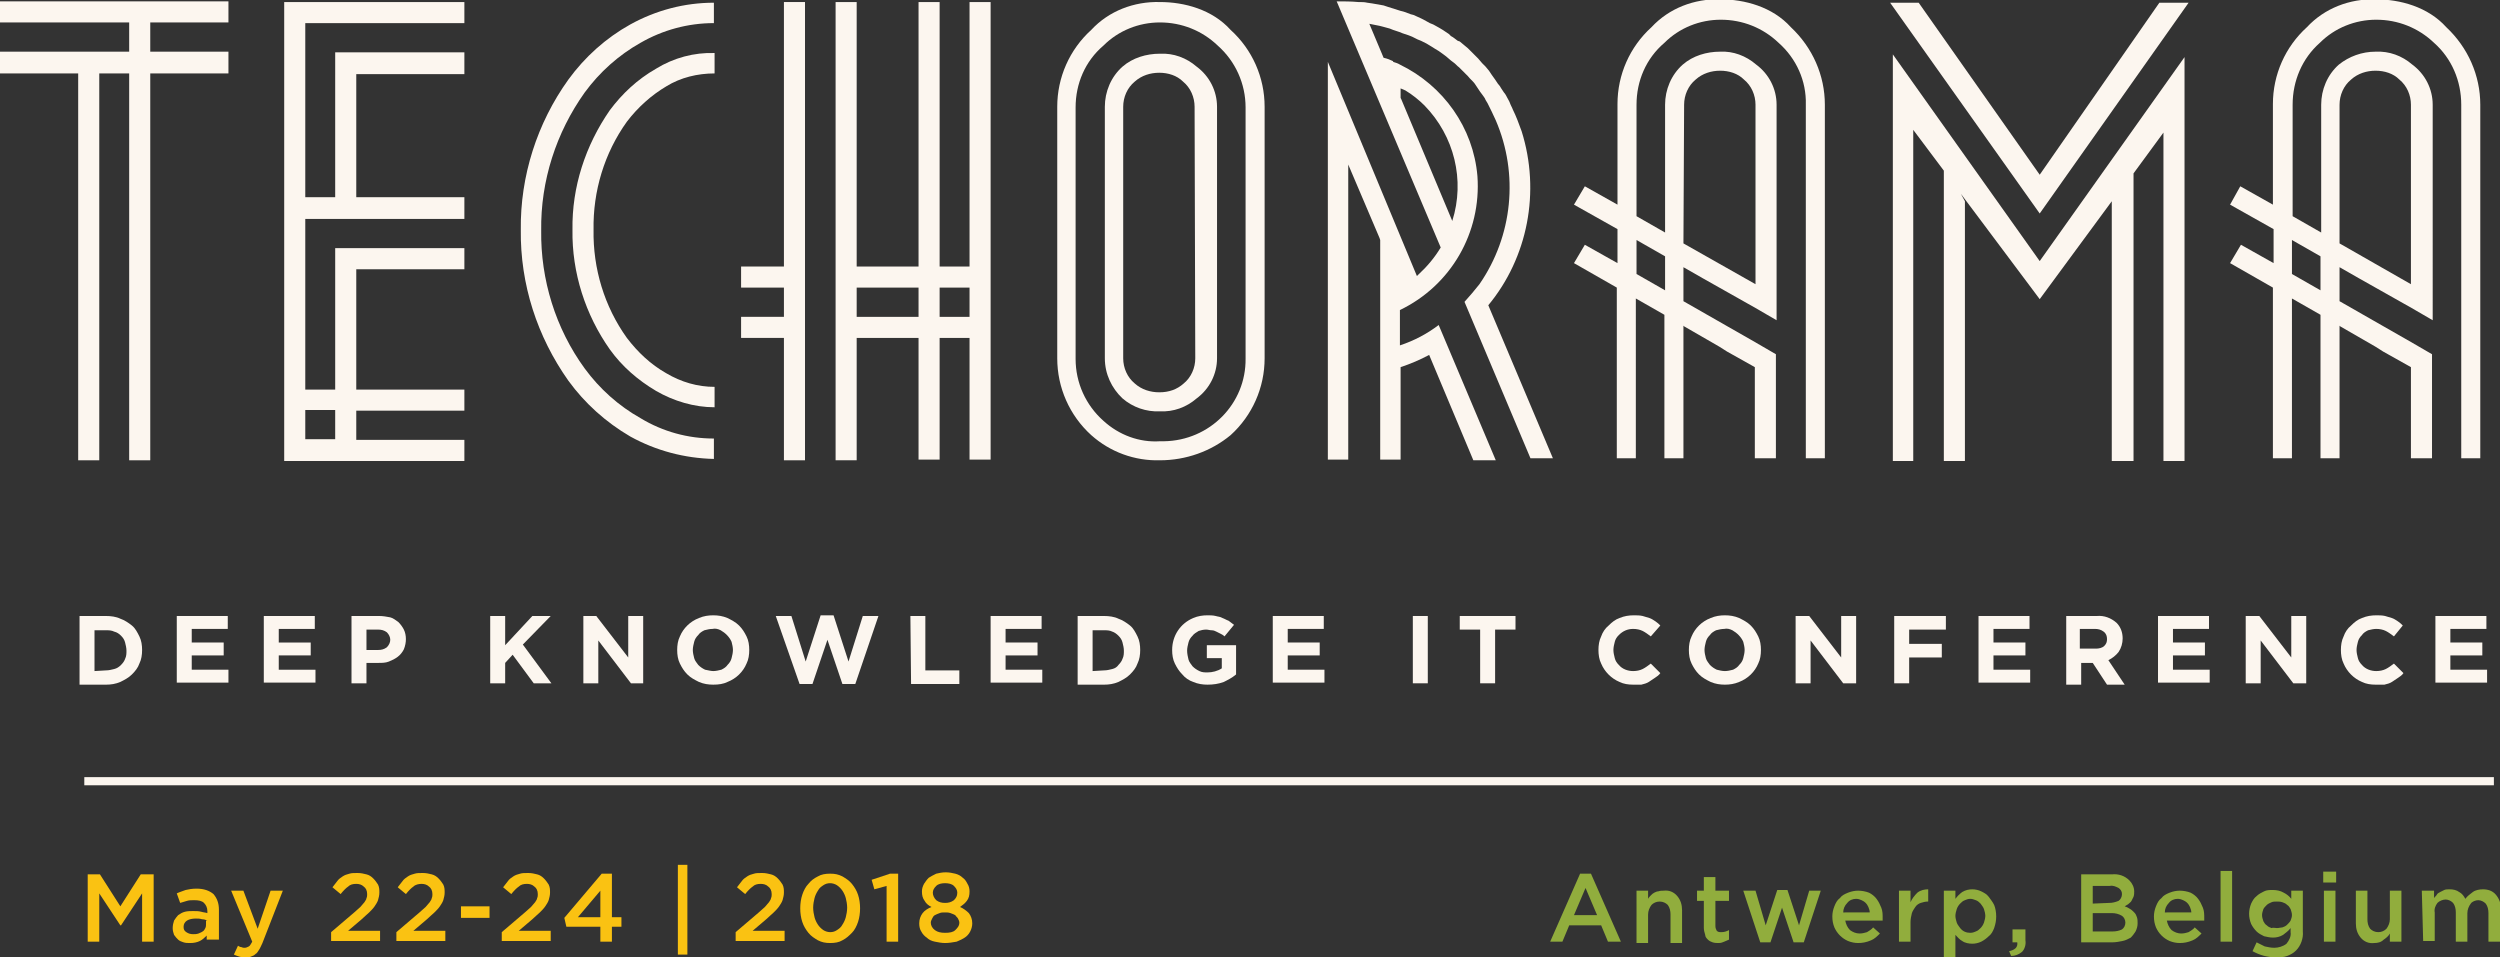 <?xml version="1.0" encoding="UTF-8"?>
<!-- Generator: Adobe Illustrator 21.1.0, SVG Export Plug-In . SVG Version: 6.00 Build 0)  -->
<svg version="1.1" id="Layer_1" xmlns="http://www.w3.org/2000/svg" xmlns:xlink="http://www.w3.org/1999/xlink" x="0px" y="0px" viewBox="0 0 367.7 140.8" style="enable-background:new 0 0 367.7 140.8;" xml:space="preserve">
<rect x="0" y="0" width="367.7" height="140.8" fill="#333333" stroke="none"/>
<style type="text/css">
	.st0{fill:#FCF6EF;}
	.st1{fill:#91AD3D;}
	.st2{fill:#FAC212;}
</style>
<title>logo@4x</title>
<path class="st0" d="M83.6,11.7c-4.6,6.4-7.1,14.2-7,22.1c-0.1,8,2.4,15.7,7,22.2c2.4,3.3,5.5,6.1,9.1,8.2c3.8,2.1,8,3.2,12.3,3.3  v-3c-3.8,0-7.5-1-10.8-3c-3.2-1.8-6-4.3-8.2-7.3c-4.3-5.9-6.5-13.1-6.4-20.3c-0.1-7.3,2.2-14.4,6.4-20.3c2.2-3,5-5.5,8.2-7.3  c3.3-1.9,7-2.9,10.8-2.9v-3c-4.3,0-8.5,1.1-12.3,3.2C89.1,5.6,86,8.4,83.6,11.7z"/>
<path class="st0" d="M89.7,16.2c-3.6,5.2-5.6,11.3-5.5,17.6c-0.1,6.3,1.9,12.5,5.5,17.6c1.8,2.5,4.1,4.5,6.8,6.1  c2.6,1.5,5.6,2.4,8.6,2.4v-3c-2.5,0-4.9-0.7-7.1-2c-2.3-1.3-4.2-3.1-5.8-5.2c-3.3-4.6-5-10.2-4.9-15.9c-0.1-5.7,1.6-11.3,4.9-15.9  c1.6-2.1,3.6-3.9,5.8-5.2c2.1-1.3,4.6-1.9,7.1-1.9v-3c-3-0.1-6,0.7-8.6,2.3C93.7,11.7,91.5,13.8,89.7,16.2z"/>
<path class="st0" d="M181,4.4c-2.7-3-6.8-4.1-10.4-4.1c-3.8-0.1-7.5,1.3-10.1,4.1c-3.2,2.9-5,7-5,11.3v37c0,4.3,1.8,8.4,5,11.3  c2.8,2.5,6.4,3.8,10.1,3.7c3.8,0,7.5-1.3,10.4-3.7c3.2-2.9,5-7,5-11.3v-37C186,11.4,184.2,7.3,181,4.4z M183.2,52.7  c0.1,6.7-5.3,12.1-12,12.2c-0.2,0-0.4,0-0.6,0c-3,0.2-6-0.9-8.3-3c-2.6-2.3-4.1-5.6-4.1-9.1v-37c0-3.5,1.4-6.8,4.1-9.1  c2.2-2.2,5.2-3.4,8.3-3.4c3.2,0,6.2,1.2,8.5,3.4c2.6,2.3,4.1,5.6,4.1,9.1V52.7z"/>
<path class="st0" d="M176,9.8c-1.5-1.3-3.4-2-5.4-1.9c-2,0-4,0.6-5.5,1.9c-1.7,1.5-2.6,3.7-2.6,5.9v37c0,2.3,1,4.4,2.6,5.9  c1.5,1.3,3.5,2,5.5,1.9c2,0.1,3.9-0.6,5.4-1.9c1.9-1.4,3-3.6,3-5.9v-37C179,13.4,177.9,11.2,176,9.8z M175.8,52.7  c0,1.4-0.6,2.8-1.7,3.7c-1,0.9-2.2,1.3-3.6,1.3c-1.3,0-2.6-0.4-3.6-1.3c-1.1-0.9-1.7-2.3-1.7-3.7v-37c0-1.4,0.6-2.8,1.7-3.7  c1-0.9,2.3-1.3,3.6-1.3c1.3,0,2.6,0.4,3.5,1.3c1.1,0.9,1.7,2.3,1.7,3.7L175.8,52.7z"/>
<polygon class="st0" points="0,3.3 19,3.3 19,7.6 0,7.6 0,10.8 11.5,10.8 11.5,67.7 14.6,67.7 14.6,10.8 19,10.8 19,11.2 19,67.7   22.1,67.7 22.1,11.5 22.1,10.8 33.6,10.8 33.6,7.6 22.1,7.6 22.1,3.3 33.6,3.3 33.6,0.2 0,0.2 "/>
<path class="st0" d="M41.8,0.3L41.8,0.3v56.9l0,0v3.1l0,0v7.3l0,0v0.2h26.5v-3.1H52.4v-4.3h15.9v-3.1H52.4V39.6h15.9v-3.1h-19v20.8  h-4.4V32.2h23.4V29H52.4V10.9h15.9V7.7h-19v3.1l0,0V29h-4.4V3.4h23.4V0.3L41.8,0.3L41.8,0.3z M49.3,60.3v4.3h-4.4v-4.3L49.3,60.3z"/>
<polygon class="st0" points="115.3,39.2 109,39.2 109,42.3 115.3,42.3 115.3,46.6 109,46.6 109,49.7 115.3,49.7 115.3,67.7   118.4,67.7 118.4,0.3 115.3,0.3 "/>
<path class="st0" d="M142.6,39.2h-4.4V0.3h-3.1v38.9H126V0.3h-3.1v67.4h3.1V49.7h9.1v17.9h3.1V49.7h4.4v17.9h3.1V0.3h-3.1  L142.6,39.2z M126,46.6v-4.3h9.1v4.3H126z M138.2,46.6v-4.3h4.4v4.3H138.2z"/>
<path class="st0" d="M263.4,4c-2.7-3-6.8-4.1-10.4-4.1c-3.8-0.1-7.5,1.3-10.1,4.1c-3.2,2.9-5,7-5,11.3v14.8l-4.8-2.7l-1.6,2.7  l6.4,3.6v5l0,0l-4.8-2.7l-1.6,2.7l6.3,3.6v25.1h2.8V43.9l4.2,2.4v21.1h2.8V47.9l0.1,0.1l5.2,3l1.1,0.7l0,0l4.1,2.3v13.4h3.1V52.1  l-3.1-1.8l-9.8-5.6l0,0l-0.7-0.4v-5l2.8,1.6l0,0l7.8,4.4l3.1,1.8V15.4c0-2.3-1.1-4.5-3-5.9c-1.5-1.3-3.4-2-5.3-1.9  c-2,0-4,0.6-5.5,1.9c-1.7,1.5-2.6,3.7-2.6,5.9v18.8l0,0l-4.2-2.4V15.4c0-3.5,1.4-6.8,4.1-9.1c2.2-2.2,5.2-3.4,8.3-3.4  c3.2,0,6.2,1.2,8.5,3.4c2.6,2.3,4.1,5.6,4,9.1v52h2.8v-52C268.4,11.1,266.6,7,263.4,4z M247.7,15.4c0-1.4,0.6-2.8,1.7-3.7  c1-0.9,2.3-1.3,3.6-1.3c1.3,0,2.6,0.4,3.5,1.3c1.1,0.9,1.7,2.3,1.7,3.7v26.4l-10.6-6L247.7,15.4z M244.9,37.7v5l-4.2-2.4v-5  L244.9,37.7z"/>
<path class="st0" d="M359.8,4c-2.7-3-6.8-4.1-10.4-4.1c-3.8-0.1-7.5,1.3-10.1,4.1c-3.2,2.9-5,7-5,11.3v14.8l-4.8-2.7l-1.5,2.7  l6.4,3.6v5l0,0l-4.8-2.7l-1.6,2.7l6.3,3.6v25.1h2.8V43.9l4.2,2.4v21.1h2.8V47.9l0.1,0.1l5.2,3l1.1,0.7l0,0l4.1,2.3v13.4h3.1V52.1  l-3.1-1.8l-9.8-5.6l0,0l-0.7-0.4v-5l2.8,1.6l0,0l7.8,4.4l3.1,1.8V15.4c0-2.3-1.1-4.5-3-5.9c-1.5-1.3-3.4-2-5.4-1.9  c-2,0-3.9,0.7-5.4,1.9c-1.7,1.5-2.6,3.7-2.6,5.9v18.8l0,0l-4.2-2.4V15.4c0-3.5,1.4-6.8,4-9.1c2.2-2.2,5.2-3.4,8.3-3.4  c3.2,0,6.2,1.2,8.5,3.4c2.6,2.3,4,5.6,4,9.1v52h2.8v-52C364.8,11.1,363,7,359.8,4z M344.1,15.4c0-1.4,0.6-2.8,1.7-3.7  c1-0.9,2.3-1.3,3.6-1.3c1.3,0,2.6,0.4,3.5,1.3c1.1,0.9,1.7,2.3,1.7,3.7v26.4l-10.5-6L344.1,15.4z M341.3,37.7v5l-4.2-2.4v-5  L341.3,37.7z"/>
<path class="st0" d="M223.8,19.3c-0.4-1.1-0.8-2.2-1.3-3.2l0,0c-0.1-0.3-0.3-0.6-0.4-0.9s-0.3-0.6-0.4-0.8s-0.3-0.6-0.5-0.8  l-0.4-0.6c-0.1-0.2-0.3-0.5-0.5-0.7l-0.4-0.6l-0.5-0.7l-0.4-0.6l-0.5-0.6L218,9.3l-0.6-0.7L217,8.2c-0.3-0.3-0.5-0.5-0.8-0.8  l-0.3-0.3c-0.4-0.3-0.8-0.7-1.2-1L214.4,6c-0.3-0.2-0.6-0.5-1-0.7L213.1,5l-0.9-0.6l-0.5-0.3l-0.9-0.5l-0.5-0.2l-0.9-0.5L209,2.7  c-0.4-0.2-0.7-0.3-1.1-0.5l-0.4-0.1c-0.5-0.2-1-0.4-1.5-0.5H206c-0.6-0.2-1.3-0.4-1.9-0.6l-0.6-0.2c-0.5-0.1-1.1-0.2-1.7-0.3  l-0.7-0.1c-0.4-0.1-0.8-0.1-1.3-0.1l0,0c-1.1-0.1-2.2-0.1-3.2-0.1l15.3,36.2c-0.9,1.5-2,2.8-3.3,4l-0.2,0.2L195.3,9.1v58.5h3V24.2  l4.6,10.8l0.1,0.3v32.3h3V54c1.5-0.5,2.9-1.1,4.2-1.8l6.5,15.5h3.3l-8.4-19.9c-1.7,1.3-3.6,2.3-5.7,3v-5.2  c7.5-3.6,12-11.4,11.4-19.7c-0.6-7.1-5-13.3-11.4-16.4l0,0c-0.3-0.2-0.7-0.3-1-0.4L204.9,9c-0.4-0.2-0.9-0.4-1.4-0.5l0,0l-2.1-5  c0.5,0.1,1,0.2,1.5,0.3l0.4,0.1c0.4,0.1,0.7,0.2,1.1,0.3l0.5,0.2l0.9,0.3l0.5,0.2l0.9,0.3l0.5,0.2l0.8,0.4L209,6l0.8,0.4l0.5,0.3  l0.8,0.5l0.5,0.3l0.7,0.5l0.4,0.3l0.7,0.6l0.4,0.3c0.3,0.2,0.5,0.5,0.8,0.7l0.3,0.3c0.3,0.3,0.7,0.7,1,1l0,0c0.3,0.4,0.7,0.7,1,1.1  l0.2,0.3c0.2,0.3,0.4,0.6,0.6,0.9l0.3,0.4c0.2,0.3,0.4,0.5,0.5,0.8l0.3,0.5c0.4,0.8,0.8,1.6,1.2,2.5c3.4,7.9,2.5,17-2.4,24.1  c-0.7,0.9-1.4,1.7-2.2,2.6l9.7,23h3.3l-9.5-22.5C224.7,37.9,226.6,28.2,223.8,19.3z M206.7,13.3c1,0.6,2,1.4,2.8,2.2  c4.4,4.5,6,11,4.1,17l0,0l-7.5-17.9l-0.1-0.2V13l0,0L206.7,13.3z"/>
<polygon class="st0" points="278.4,8 278.4,67.8 281.4,67.8 281.4,19.1 286.2,25.5 285.9,25 285.9,39.6 285.9,46.5 285.9,53.5   285.9,60 285.9,67.8 289,67.8 289,54.3 289,47.4 289,40.4 289,29.6 288.4,28.5 300,44 310.6,29.6 310.6,40.4 310.6,47.4 310.6,54.3   310.6,67.8 313.8,67.8 313.8,60 313.8,53.5 313.8,46.5 313.8,39.6 313.8,25.5 318.2,19.5 318.2,67.8 321.3,67.8 321.3,8.4 300,38.4   "/>
<polygon class="st0" points="300,25.7 282.2,0.4 278,0.4 300,31.4 321.9,0.4 317.6,0.4 "/>
<path class="st1" d="M232.4,128.5h1.6l4.4,10h-1.9l-1-2.4h-4.7l-1,2.4H228L232.4,128.5z M234.9,134.6l-1.7-4l-1.7,4H234.9z"/>
<path class="st1" d="M240.7,131h1.7v1.2c0.1-0.2,0.3-0.4,0.4-0.5c0.2-0.2,0.3-0.3,0.5-0.4c0.2-0.1,0.4-0.2,0.6-0.2  c0.3-0.1,0.5-0.1,0.8-0.1c0.8-0.1,1.5,0.2,2,0.8c0.5,0.6,0.7,1.3,0.7,2.1v4.8h-1.7v-4.2c0-0.5-0.1-1-0.4-1.4  c-0.3-0.3-0.7-0.5-1.2-0.5c-0.5,0-0.9,0.2-1.2,0.5c-0.3,0.4-0.5,0.9-0.5,1.4v4.2h-1.7L240.7,131z"/>
<path class="st1" d="M252.8,138.7c-0.3,0-0.6,0-0.9-0.1c-0.3-0.1-0.5-0.2-0.7-0.4c-0.2-0.2-0.4-0.4-0.4-0.7c-0.1-0.3-0.2-0.7-0.2-1  v-4h-1V131h1v-2h1.7v2h2v1.5h-2v3.7c0,0.3,0.1,0.5,0.2,0.7c0.2,0.2,0.4,0.2,0.7,0.2c0.4,0,0.7-0.1,1.1-0.3v1.4  c-0.2,0.1-0.5,0.2-0.7,0.3C253.4,138.6,253.1,138.7,252.8,138.7z"/>
<path class="st1" d="M256.4,131h1.8l1.5,5.1l1.7-5.2h1.5l1.7,5.2l1.5-5.1h1.7l-2.5,7.6h-1.5l-1.7-5.1l-1.7,5.1h-1.5L256.4,131z"/>
<path class="st1" d="M273.3,138.7c-0.5,0-1-0.1-1.5-0.3c-0.9-0.4-1.6-1.1-2-2c-0.2-0.5-0.3-1-0.3-1.6l0,0c0-0.5,0.1-1,0.3-1.5  c0.2-0.5,0.4-0.9,0.8-1.2c0.3-0.4,0.7-0.6,1.2-0.8c0.5-0.2,1-0.3,1.5-0.3c0.5,0,1.1,0.1,1.6,0.3c0.4,0.2,0.8,0.5,1.1,0.9  c0.3,0.4,0.5,0.8,0.7,1.3c0.2,0.5,0.2,1,0.2,1.5c0,0.1,0,0.1,0,0.2s0,0.2,0,0.2h-5.5c0.1,0.5,0.3,1,0.7,1.4c0.4,0.3,0.9,0.5,1.4,0.5  c0.4,0,0.8-0.1,1.1-0.2c0.3-0.2,0.7-0.4,0.9-0.7l1,0.9c-0.4,0.4-0.8,0.8-1.3,1C274.5,138.6,273.9,138.7,273.3,138.7z M275,134.2  c0-0.3-0.1-0.5-0.2-0.8c-0.1-0.2-0.2-0.4-0.4-0.6c-0.2-0.2-0.4-0.3-0.6-0.4c-0.2-0.1-0.5-0.2-0.8-0.2c-0.5,0-1,0.2-1.3,0.6  c-0.4,0.4-0.6,0.9-0.6,1.4L275,134.2z"/>
<path class="st1" d="M279.3,131h1.7v1.7c0.2-0.5,0.6-1,1-1.4c0.5-0.4,1.1-0.5,1.6-0.5v1.8h-0.1c-0.3,0-0.7,0.1-1,0.2  c-0.3,0.1-0.6,0.3-0.8,0.6c-0.2,0.3-0.4,0.6-0.5,0.9c-0.1,0.4-0.2,0.9-0.2,1.3v2.9h-1.7L279.3,131z"/>
<path class="st1" d="M285.9,131h1.7v1.2c0.3-0.4,0.6-0.7,1-1c0.5-0.3,1-0.4,1.5-0.4c0.4,0,0.9,0.1,1.3,0.3c0.4,0.2,0.8,0.4,1.1,0.8  c0.3,0.4,0.6,0.8,0.8,1.2c0.2,0.5,0.3,1.1,0.3,1.7l0,0c0,0.6-0.1,1.1-0.3,1.7c-0.2,0.5-0.4,0.9-0.8,1.2c-0.3,0.3-0.7,0.6-1.1,0.8  c-0.4,0.2-0.9,0.3-1.3,0.3c-0.5,0-1.1-0.1-1.5-0.4c-0.4-0.2-0.7-0.6-1-0.9v3.4h-1.7L285.9,131z M289.8,137.2c0.3,0,0.6-0.1,0.8-0.2  c0.3-0.1,0.5-0.3,0.7-0.5c0.2-0.2,0.4-0.5,0.5-0.8c0.1-0.3,0.2-0.7,0.2-1l0,0c0-0.3-0.1-0.7-0.2-1c-0.1-0.3-0.3-0.5-0.5-0.8  c-0.2-0.2-0.4-0.4-0.7-0.5c-0.3-0.1-0.5-0.2-0.8-0.2c-0.3,0-0.6,0.1-0.8,0.2c-0.3,0.1-0.5,0.3-0.7,0.5c-0.2,0.2-0.4,0.5-0.5,0.8  c-0.1,0.3-0.2,0.7-0.2,1l0,0c0,0.3,0.1,0.7,0.2,1c0.1,0.3,0.3,0.5,0.5,0.8C288.7,137,289.2,137.2,289.8,137.2L289.8,137.2z"/>
<path class="st1" d="M295.5,139.9c0.9-0.2,1.3-0.6,1.2-1.3H296v-1.9h1.9v1.6c0.1,0.6-0.1,1.3-0.5,1.7c-0.5,0.4-1,0.6-1.6,0.6  L295.5,139.9z"/>
<path class="st1" d="M306.1,128.6h4.5c1-0.1,1.9,0.2,2.6,0.9c0.4,0.4,0.7,1,0.7,1.6l0,0c0,0.3,0,0.5-0.1,0.8  c-0.1,0.2-0.2,0.4-0.3,0.6c-0.1,0.2-0.3,0.3-0.5,0.5c-0.2,0.1-0.3,0.2-0.5,0.3c0.3,0.1,0.5,0.2,0.8,0.4c0.2,0.1,0.4,0.3,0.6,0.5  c0.2,0.2,0.3,0.4,0.4,0.7c0.1,0.3,0.1,0.6,0.1,0.9l0,0c0,0.4-0.1,0.8-0.3,1.2c-0.2,0.3-0.4,0.6-0.7,0.9c-0.4,0.2-0.7,0.4-1.2,0.5  c-0.5,0.1-1,0.2-1.5,0.2h-4.6L306.1,128.6z M310.2,132.8c0.5,0,0.9-0.1,1.4-0.3c0.3-0.2,0.5-0.6,0.5-1l0,0c0-0.4-0.2-0.7-0.5-0.9  c-0.4-0.2-0.8-0.4-1.3-0.3h-2.5v2.6L310.2,132.8z M310.7,137c0.5,0,1-0.1,1.4-0.3c0.3-0.2,0.5-0.6,0.5-1l0,0c0-0.4-0.2-0.8-0.5-1  c-0.5-0.3-1-0.4-1.5-0.4h-2.8v2.7L310.7,137z"/>
<path class="st1" d="M320.6,138.7c-0.5,0-1-0.1-1.5-0.3c-0.9-0.4-1.6-1.1-2-2c-0.2-0.5-0.3-1-0.3-1.6l0,0c0-0.5,0.1-1,0.3-1.5  c0.2-0.5,0.4-0.9,0.8-1.2c0.3-0.4,0.7-0.6,1.2-0.8c0.5-0.2,1-0.3,1.5-0.3c0.5,0,1.1,0.1,1.6,0.3c0.4,0.2,0.8,0.5,1.1,0.9  c0.3,0.4,0.5,0.8,0.7,1.3c0.2,0.5,0.2,1,0.2,1.5c0,0.1,0,0.1,0,0.2s0,0.2,0,0.2h-5.5c0.1,0.5,0.3,1,0.7,1.4c0.4,0.3,0.9,0.5,1.4,0.5  c0.4,0,0.8-0.1,1.1-0.2c0.3-0.2,0.7-0.4,0.9-0.7l1,0.9c-0.4,0.4-0.8,0.8-1.3,1C321.8,138.6,321.2,138.7,320.6,138.7z M322.3,134.2  c0-0.3-0.1-0.5-0.2-0.8c-0.1-0.2-0.2-0.4-0.4-0.6c-0.2-0.2-0.4-0.3-0.6-0.4c-0.2-0.1-0.5-0.2-0.8-0.2c-0.5,0-1,0.2-1.3,0.6  c-0.4,0.4-0.6,0.9-0.6,1.4L322.3,134.2z"/>
<path class="st1" d="M326.6,128.1h1.7v10.4h-1.7V128.1z"/>
<path class="st1" d="M334.7,140.8c-1.2,0-2.3-0.3-3.4-0.9l0.6-1.3c0.4,0.2,0.8,0.4,1.2,0.6c0.5,0.1,0.9,0.2,1.4,0.2  c0.6,0,1.3-0.2,1.8-0.6c0.4-0.5,0.7-1.1,0.6-1.7v-0.6c-0.3,0.4-0.7,0.7-1.1,1c-0.5,0.3-1,0.4-1.5,0.4c-0.4,0-0.9-0.1-1.3-0.2  c-0.4-0.2-0.8-0.4-1.1-0.7c-0.3-0.3-0.6-0.7-0.8-1.1c-0.2-0.5-0.3-1-0.3-1.5l0,0c0-0.5,0.1-1,0.3-1.5c0.2-0.4,0.4-0.8,0.8-1.1  c0.3-0.3,0.7-0.5,1.1-0.7c0.4-0.2,0.8-0.2,1.3-0.2c0.5,0,1.1,0.1,1.6,0.4c0.4,0.2,0.8,0.5,1.1,0.9V131h1.7v6c0.1,1-0.3,2.1-1,2.8  c-0.4,0.4-0.8,0.6-1.3,0.8C335.9,140.8,335.3,140.8,334.7,140.8z M334.9,136.5c0.3,0,0.6-0.1,0.8-0.1c0.3-0.1,0.5-0.2,0.7-0.4  c0.2-0.2,0.4-0.4,0.5-0.6c0.1-0.3,0.2-0.5,0.2-0.8l0,0c0-0.3-0.1-0.6-0.2-0.9c-0.1-0.2-0.3-0.5-0.5-0.6c-0.2-0.2-0.4-0.3-0.7-0.4  c-0.3-0.1-0.6-0.1-0.8-0.1c-0.3,0-0.6,0-0.8,0.1c-0.2,0.1-0.5,0.2-0.7,0.4c-0.2,0.2-0.4,0.4-0.5,0.6c-0.1,0.3-0.2,0.6-0.2,0.9l0,0  c0,0.3,0.1,0.6,0.2,0.9c0.1,0.2,0.3,0.5,0.5,0.6c0.2,0.2,0.4,0.3,0.7,0.4C334.3,136.4,334.6,136.5,334.9,136.5L334.9,136.5z"/>
<path class="st1" d="M341.7,128.2h1.9v1.6h-1.9V128.2z M341.8,131h1.7v7.5h-1.7V131z"/>
<path class="st1" d="M349.2,138.7c-0.8,0.1-1.5-0.2-2-0.8c-0.5-0.6-0.7-1.3-0.7-2.1V131h1.7v4.2c0,0.5,0.1,1,0.4,1.4  c0.3,0.3,0.7,0.5,1.2,0.5c0.5,0,0.9-0.2,1.2-0.5c0.3-0.4,0.5-0.9,0.5-1.4V131h1.7v7.5h-1.7v-1.2c-0.2,0.4-0.6,0.7-0.9,0.9  C350.2,138.6,349.7,138.7,349.2,138.7z"/>
<path class="st1" d="M356.2,131h1.8v1.1c0.1-0.2,0.3-0.3,0.4-0.5c0.1-0.2,0.3-0.3,0.5-0.4c0.2-0.1,0.4-0.2,0.6-0.3  c0.2-0.1,0.5-0.1,0.8-0.1c0.5,0,1,0.1,1.4,0.4c0.4,0.2,0.7,0.6,0.9,1c0.3-0.4,0.7-0.7,1.1-1c0.4-0.3,1-0.4,1.5-0.4  c0.7,0,1.4,0.2,1.9,0.8c0.5,0.6,0.8,1.4,0.7,2.1v4.8H366v-4.2c0-0.5-0.1-1-0.4-1.4c-0.3-0.3-0.7-0.5-1.1-0.5c-0.4,0-0.9,0.2-1.1,0.5  c-0.3,0.4-0.5,0.9-0.5,1.4v4.2h-1.7v-4.3c0-0.5-0.1-1-0.4-1.4c-0.3-0.3-0.7-0.5-1.1-0.5c-0.4,0-0.9,0.2-1.2,0.5  c-0.3,0.4-0.5,0.9-0.4,1.4v4.2h-1.7L356.2,131z"/>
<path class="st0" d="M11.7,90.6h3.9c0.7,0,1.5,0.1,2.1,0.4c0.6,0.2,1.2,0.6,1.7,1c0.5,0.4,0.8,1,1.1,1.6c0.3,0.6,0.4,1.3,0.4,2l0,0  c0,0.7-0.1,1.4-0.4,2c-0.2,0.6-0.6,1.1-1.1,1.6c-0.5,0.5-1.1,0.8-1.7,1.1c-0.7,0.3-1.4,0.4-2.1,0.4h-3.9V90.6z M15.6,98.6  c0.4,0,0.8-0.1,1.2-0.2c0.4-0.1,0.7-0.3,1-0.6c0.3-0.3,0.5-0.6,0.6-0.9c0.2-0.4,0.2-0.8,0.2-1.2l0,0c0-0.4-0.1-0.8-0.2-1.2  c-0.1-0.4-0.3-0.7-0.6-1c-0.3-0.3-0.6-0.5-1-0.6c-0.4-0.2-0.8-0.2-1.2-0.2h-1.7v6L15.6,98.6z"/>
<path class="st0" d="M26,90.6h7.5v1.9h-5.3v2h4.7v1.9h-4.7v2.1h5.4v1.9H26V90.6z"/>
<path class="st0" d="M38.8,90.6h7.5v1.9H41v2h4.7v1.9H41v2.1h5.4v1.9h-7.6V90.6z"/>
<path class="st0" d="M51.7,90.6h4.1c0.5,0,1.1,0.1,1.6,0.2c0.4,0.1,0.8,0.4,1.2,0.7c0.3,0.3,0.6,0.7,0.8,1.1  c0.2,0.4,0.3,0.9,0.3,1.4l0,0c0,0.5-0.1,1-0.3,1.5c-0.2,0.4-0.5,0.8-0.9,1.1c-0.4,0.3-0.8,0.5-1.3,0.7c-0.5,0.2-1,0.2-1.6,0.2h-1.7  v3h-2.2V90.6z M55.6,95.6c0.5,0,0.9-0.1,1.3-0.4c0.3-0.3,0.5-0.7,0.5-1.1l0,0c0-0.4-0.2-0.8-0.5-1.1c-0.4-0.3-0.8-0.4-1.3-0.4h-1.7  v3H55.6z"/>
<path class="st0" d="M72.1,90.6h2.2v4.3l4-4.3H81l-4.1,4.2l4.2,5.7h-2.6l-3.1-4.2l-1.1,1.2v3h-2.2V90.6z"/>
<path class="st0" d="M85.7,90.6h2l4.7,6.1v-6.1h2.2v9.9h-1.8l-4.8-6.3v6.3h-2.2V90.6z"/>
<path class="st0" d="M104.9,100.7c-0.7,0-1.4-0.1-2.1-0.4c-0.6-0.3-1.2-0.6-1.7-1.1c-0.5-0.5-0.8-1-1.1-1.6c-0.3-0.6-0.4-1.3-0.4-2  l0,0c0-0.7,0.1-1.4,0.4-2c0.5-1.2,1.5-2.2,2.8-2.7c0.7-0.3,1.4-0.4,2.1-0.4c0.7,0,1.4,0.1,2.1,0.4c0.6,0.3,1.2,0.6,1.7,1.1  c0.5,0.5,0.8,1,1.1,1.6c0.3,0.6,0.4,1.3,0.4,2l0,0c0,0.7-0.1,1.4-0.4,2c-0.5,1.2-1.5,2.2-2.8,2.7  C106.4,100.6,105.7,100.7,104.9,100.7z M104.9,98.7c0.4,0,0.8-0.1,1.2-0.2c0.4-0.2,0.7-0.4,0.9-0.7c0.3-0.3,0.5-0.6,0.6-1  c0.1-0.4,0.2-0.8,0.2-1.2l0,0c0-0.4-0.1-0.8-0.2-1.2c-0.3-0.7-0.9-1.3-1.6-1.7c-0.4-0.2-0.8-0.3-1.2-0.2c-0.4,0-0.8,0.1-1.2,0.2  c-0.4,0.2-0.7,0.4-0.9,0.7c-0.3,0.3-0.5,0.6-0.6,1c-0.1,0.4-0.2,0.8-0.2,1.2l0,0c0,0.4,0.1,0.8,0.2,1.2c0.1,0.4,0.4,0.7,0.6,1  c0.3,0.3,0.6,0.5,1,0.7C104.2,98.6,104.6,98.7,104.9,98.7L104.9,98.7z"/>
<path class="st0" d="M114.1,90.6h2.3l2.1,6.7l2.2-6.8h1.9l2.2,6.8l2.1-6.7h2.3l-3.4,10h-1.9l-2.2-6.5l-2.2,6.5h-1.9L114.1,90.6z"/>
<path class="st0" d="M133.9,90.6h2.2v8h5v2h-7.1L133.9,90.6z"/>
<path class="st0" d="M145.7,90.6h7.5v1.9h-5.3v2h4.7v1.9h-4.7v2.1h5.4v1.9h-7.6V90.6z"/>
<path class="st0" d="M158.5,90.6h3.9c0.7,0,1.5,0.1,2.1,0.4c0.6,0.2,1.2,0.6,1.7,1c0.5,0.4,0.8,1,1.1,1.6c0.3,0.6,0.4,1.3,0.4,2l0,0  c0,0.7-0.1,1.4-0.4,2c-0.2,0.6-0.6,1.1-1.1,1.6c-0.5,0.5-1.1,0.8-1.7,1.1c-0.7,0.3-1.4,0.4-2.1,0.4h-3.9V90.6z M162.4,98.6  c0.4,0,0.8-0.1,1.2-0.2c0.4-0.1,0.7-0.3,0.9-0.6c0.3-0.3,0.5-0.6,0.6-0.9c0.2-0.4,0.2-0.8,0.2-1.2l0,0c0-0.4-0.1-0.8-0.2-1.2  c-0.1-0.4-0.3-0.7-0.6-1c-0.3-0.3-0.6-0.5-0.9-0.6c-0.4-0.2-0.8-0.2-1.2-0.2h-1.7v6L162.4,98.6z"/>
<path class="st0" d="M177.6,100.7c-0.7,0-1.4-0.1-2.1-0.4c-0.6-0.2-1.2-0.6-1.6-1.1c-0.5-0.5-0.8-1-1.1-1.6c-0.3-0.6-0.4-1.3-0.4-2  l0,0c0-2.1,1.2-3.9,3.1-4.7c0.7-0.3,1.4-0.4,2.1-0.4c0.4,0,0.8,0,1.2,0.1c0.3,0.1,0.7,0.1,1,0.3c0.3,0.1,0.6,0.3,0.9,0.4  c0.3,0.2,0.5,0.4,0.8,0.6l-1.4,1.7c-0.2-0.2-0.4-0.3-0.6-0.4c-0.2-0.1-0.4-0.2-0.6-0.3c-0.2-0.1-0.4-0.2-0.7-0.2  c-0.3,0-0.5-0.1-0.8-0.1c-0.4,0-0.8,0.1-1.1,0.2c-0.3,0.2-0.7,0.4-0.9,0.7c-0.3,0.3-0.5,0.6-0.6,1c-0.1,0.4-0.2,0.8-0.2,1.2l0,0  c0,0.4,0.1,0.9,0.2,1.3c0.1,0.4,0.4,0.7,0.6,1c0.3,0.3,0.6,0.5,1,0.7c0.4,0.2,0.8,0.2,1.2,0.2c0.7,0,1.5-0.2,2.1-0.6v-1.5h-2.2v-1.9  h4.3v4.3c-0.6,0.5-1.2,0.8-1.8,1.1C179.2,100.6,178.4,100.7,177.6,100.7z"/>
<path class="st0" d="M187.2,90.6h7.5v1.9h-5.3v2h4.7v1.9h-4.7v2.1h5.4v1.9h-7.6V90.6z"/>
<path class="st0" d="M207.8,90.6h2.2v9.9h-2.2L207.8,90.6z"/>
<path class="st0" d="M217.7,92.6h-3v-2h8.2v2h-3v7.9h-2.2L217.7,92.6z"/>
<path class="st0" d="M240.2,100.7c-0.7,0-1.4-0.1-2-0.4c-1.2-0.5-2.2-1.5-2.7-2.7c-0.3-0.6-0.4-1.3-0.4-2l0,0c0-0.7,0.1-1.4,0.4-2  c0.2-0.6,0.6-1.2,1.1-1.6c0.5-0.5,1-0.9,1.6-1.1c0.7-0.3,1.4-0.4,2.1-0.4c0.4,0,0.9,0,1.3,0.1c0.3,0.1,0.7,0.2,1,0.3  c0.3,0.1,0.6,0.3,0.9,0.5c0.3,0.2,0.5,0.4,0.7,0.6l-1.4,1.6c-0.4-0.3-0.8-0.6-1.2-0.8c-0.4-0.2-0.9-0.3-1.4-0.3  c-0.8,0-1.5,0.3-2.1,0.9c-0.3,0.3-0.5,0.6-0.6,1c-0.1,0.4-0.2,0.8-0.2,1.2l0,0c0,0.4,0.1,0.8,0.2,1.2c0.1,0.4,0.3,0.7,0.6,1  c0.5,0.6,1.3,0.9,2.1,0.9c0.5,0,1-0.1,1.4-0.3c0.4-0.2,0.8-0.5,1.2-0.8l1.4,1.4c-0.2,0.3-0.5,0.5-0.8,0.7c-0.3,0.2-0.6,0.4-0.9,0.6  c-0.3,0.2-0.7,0.3-1.1,0.4C241.1,100.7,240.6,100.7,240.2,100.7z"/>
<path class="st0" d="M253.7,100.7c-0.7,0-1.4-0.1-2.1-0.4c-0.6-0.3-1.2-0.6-1.7-1.1c-0.5-0.5-0.8-1-1.1-1.6c-0.3-0.6-0.4-1.3-0.4-2  l0,0c0-0.7,0.1-1.4,0.4-2c0.5-1.2,1.5-2.2,2.8-2.7c0.7-0.3,1.4-0.4,2.1-0.4c0.7,0,1.4,0.1,2.1,0.4c0.6,0.3,1.2,0.6,1.7,1.1  c0.5,0.5,0.8,1,1.1,1.6c0.3,0.6,0.4,1.3,0.4,2l0,0c0,0.7-0.1,1.4-0.4,2c-0.5,1.2-1.5,2.2-2.8,2.7  C255.1,100.6,254.4,100.7,253.7,100.7z M253.7,98.7c0.4,0,0.8-0.1,1.2-0.2c0.4-0.2,0.7-0.4,0.9-0.7c0.3-0.3,0.5-0.6,0.6-1  c0.1-0.4,0.2-0.8,0.2-1.2l0,0c0-0.4-0.1-0.8-0.2-1.2c-0.3-0.7-0.9-1.3-1.6-1.7c-0.4-0.2-0.8-0.3-1.2-0.2c-0.4,0-0.8,0.1-1.2,0.2  c-0.4,0.2-0.7,0.4-0.9,0.7c-0.3,0.3-0.5,0.6-0.6,1c-0.1,0.4-0.2,0.8-0.2,1.2l0,0c0,0.4,0.1,0.8,0.2,1.2c0.1,0.4,0.4,0.7,0.6,1  c0.3,0.3,0.6,0.5,1,0.7C252.9,98.6,253.3,98.7,253.7,98.7L253.7,98.7z"/>
<path class="st0" d="M264.1,90.6h2l4.7,6.1v-6.1h2.2v9.9h-1.9l-4.8-6.3v6.3h-2.2L264.1,90.6z"/>
<path class="st0" d="M278.6,90.6h7.6v2h-5.4v2.1h4.8v2h-4.8v3.8h-2.2L278.6,90.6z"/>
<path class="st0" d="M291,90.6h7.5v1.9h-5.3v2h4.7v1.9h-4.7v2.1h5.4v1.9H291V90.6z"/>
<path class="st0" d="M303.9,90.6h4.5c1.1-0.1,2.1,0.3,2.9,1c0.6,0.6,0.9,1.4,0.9,2.3l0,0c0,0.7-0.2,1.4-0.6,2  c-0.4,0.5-0.9,0.9-1.5,1.2l2.4,3.6h-2.6l-2.1-3.2h-1.7v3.2h-2.2L303.9,90.6z M308.3,95.4c0.4,0,0.9-0.1,1.2-0.4  c0.3-0.3,0.4-0.6,0.4-1l0,0c0-0.4-0.1-0.8-0.5-1.1c-0.4-0.3-0.8-0.4-1.3-0.4h-2.2v2.9L308.3,95.4z"/>
<path class="st0" d="M317.4,90.6h7.5v1.9h-5.3v2h4.7v1.9h-4.7v2.1h5.4v1.9h-7.6L317.4,90.6z"/>
<path class="st0" d="M330.3,90.6h2l4.7,6.1v-6.1h2.2v9.9h-1.9l-4.8-6.3v6.3h-2.2L330.3,90.6z"/>
<path class="st0" d="M349.4,100.7c-0.7,0-1.4-0.1-2-0.4c-1.2-0.5-2.2-1.5-2.7-2.7c-0.3-0.6-0.4-1.3-0.4-2l0,0c0-0.7,0.1-1.4,0.4-2  c0.2-0.6,0.6-1.2,1.1-1.6c0.5-0.5,1-0.9,1.6-1.1c0.7-0.3,1.4-0.4,2.1-0.4c0.4,0,0.9,0,1.3,0.1c0.3,0.1,0.7,0.2,1,0.3  c0.3,0.1,0.6,0.3,0.9,0.5c0.3,0.2,0.5,0.4,0.7,0.6l-1.3,1.6c-0.4-0.3-0.8-0.6-1.2-0.8c-0.4-0.2-0.9-0.3-1.4-0.3  c-0.4,0-0.8,0.1-1.2,0.2c-0.4,0.2-0.7,0.4-0.9,0.7c-0.3,0.3-0.5,0.6-0.6,1c-0.1,0.4-0.2,0.8-0.2,1.2l0,0c0,0.4,0.1,0.8,0.2,1.2  c0.1,0.4,0.3,0.7,0.6,1c0.5,0.6,1.3,0.9,2.1,0.9c0.5,0,1-0.1,1.4-0.3c0.4-0.2,0.8-0.5,1.2-0.8l1.4,1.4c-0.2,0.3-0.5,0.5-0.8,0.7  c-0.3,0.2-0.6,0.4-0.9,0.6c-0.3,0.2-0.7,0.3-1.1,0.4C350.2,100.7,349.8,100.7,349.4,100.7z"/>
<path class="st0" d="M358.2,90.6h7.5v1.9h-5.3v2h4.7v1.9h-4.7v2.1h5.4v1.9h-7.6V90.6z"/>
<rect x="12.4" y="114.3" class="st0" width="354.4" height="1.2"/>
<g>
	<g>
		<path class="st2" d="M12.8,128.6h1.9l3,4.7l3-4.7h1.9v9.9h-1.7v-7.1l-3.1,4.7h-0.1l-3.1-4.7v7.1h-1.7V128.6z"/>
		<path class="st2" d="M30.4,138.5v-0.9c-0.3,0.3-0.6,0.6-1,0.8c-0.4,0.2-0.9,0.3-1.4,0.3c-0.4,0-0.7,0-1-0.1    c-0.3-0.1-0.6-0.2-0.8-0.4c-0.2-0.2-0.4-0.4-0.6-0.7c-0.1-0.3-0.2-0.6-0.2-1v0c0-0.4,0.1-0.8,0.2-1.1c0.2-0.3,0.4-0.6,0.6-0.8    c0.3-0.2,0.6-0.4,1-0.5c0.4-0.1,0.8-0.1,1.2-0.1c0.5,0,0.8,0,1.2,0.1c0.3,0.1,0.6,0.1,0.9,0.2V134c0-0.5-0.2-0.9-0.5-1.2    c-0.3-0.3-0.8-0.4-1.4-0.4c-0.4,0-0.8,0-1.1,0.1c-0.3,0.1-0.7,0.2-1,0.3l-0.5-1.4c0.4-0.2,0.8-0.3,1.3-0.5c0.4-0.1,1-0.2,1.6-0.2    c1.1,0,1.9,0.3,2.5,0.8c0.5,0.6,0.8,1.3,0.8,2.3v4.4H30.4z M30.5,135.4c-0.2-0.1-0.5-0.2-0.8-0.2c-0.3-0.1-0.6-0.1-0.9-0.1    c-0.5,0-1,0.1-1.3,0.3c-0.3,0.2-0.5,0.5-0.5,0.9v0c0,0.4,0.1,0.6,0.4,0.8c0.3,0.2,0.6,0.3,1,0.3c0.3,0,0.5,0,0.8-0.1    c0.2-0.1,0.5-0.2,0.6-0.3c0.2-0.1,0.3-0.3,0.4-0.5s0.1-0.4,0.1-0.6V135.4z"/>
		<path class="st2" d="M36.2,140.8c-0.4,0-0.7,0-1-0.1c-0.3-0.1-0.6-0.2-0.8-0.3l0.6-1.3c0.2,0.1,0.3,0.2,0.5,0.2    c0.2,0.1,0.3,0.1,0.5,0.1c0.2,0,0.4-0.1,0.6-0.2c0.2-0.1,0.3-0.4,0.5-0.7l-3.1-7.5h1.8l2.1,5.6l1.9-5.6h1.8l-3,7.7    c-0.2,0.4-0.3,0.7-0.5,1c-0.2,0.3-0.3,0.5-0.5,0.6c-0.2,0.2-0.4,0.3-0.7,0.4C36.7,140.8,36.5,140.8,36.2,140.8z"/>
		<path class="st2" d="M48.7,137.1l3.4-2.9c0.3-0.3,0.6-0.5,0.9-0.8c0.2-0.2,0.4-0.5,0.6-0.7c0.1-0.2,0.3-0.4,0.3-0.6    c0.1-0.2,0.1-0.4,0.1-0.6c0-0.5-0.2-0.9-0.5-1.1c-0.3-0.3-0.7-0.4-1.1-0.4c-0.5,0-0.9,0.1-1.2,0.4c-0.3,0.2-0.7,0.6-1.1,1.1    l-1.2-1c0.2-0.3,0.5-0.6,0.7-0.9c0.2-0.3,0.5-0.5,0.8-0.7c0.3-0.2,0.6-0.3,1-0.4c0.3-0.1,0.7-0.1,1.2-0.1c0.5,0,0.9,0.1,1.3,0.2    c0.4,0.1,0.7,0.3,1,0.6c0.3,0.3,0.5,0.6,0.7,0.9c0.2,0.4,0.2,0.8,0.2,1.2v0c0,0.4-0.1,0.7-0.2,1.1c-0.1,0.3-0.3,0.6-0.5,0.9    c-0.2,0.3-0.5,0.6-0.8,0.9c-0.3,0.3-0.7,0.6-1.1,1l-2,1.7h4.7v1.5h-7.2V137.1z"/>
		<path class="st2" d="M58.3,137.1l3.4-2.9c0.3-0.3,0.6-0.5,0.9-0.8c0.2-0.2,0.4-0.5,0.6-0.7c0.1-0.2,0.3-0.4,0.3-0.6    c0.1-0.2,0.1-0.4,0.1-0.6c0-0.5-0.2-0.9-0.5-1.1c-0.3-0.3-0.7-0.4-1.1-0.4s-0.9,0.1-1.2,0.4c-0.3,0.2-0.7,0.6-1.1,1.1l-1.2-1    c0.2-0.3,0.5-0.6,0.7-0.9c0.2-0.3,0.5-0.5,0.8-0.7c0.3-0.2,0.6-0.3,1-0.4c0.3-0.1,0.7-0.1,1.2-0.1c0.5,0,0.9,0.1,1.3,0.2    c0.4,0.1,0.7,0.3,1,0.6c0.3,0.3,0.5,0.6,0.7,0.9c0.2,0.4,0.2,0.8,0.2,1.2v0c0,0.4-0.1,0.7-0.2,1.1c-0.1,0.3-0.3,0.6-0.5,0.9    s-0.5,0.6-0.8,0.9c-0.3,0.3-0.7,0.6-1.1,1l-2,1.7h4.7v1.5h-7.2V137.1z"/>
		<path class="st2" d="M67.8,133.3H72v1.7h-4.2V133.3z"/>
		<path class="st2" d="M73.8,137.1l3.4-2.9c0.3-0.3,0.6-0.5,0.9-0.8c0.2-0.2,0.4-0.5,0.6-0.7c0.1-0.2,0.3-0.4,0.3-0.6    c0.1-0.2,0.1-0.4,0.1-0.6c0-0.5-0.2-0.9-0.5-1.1c-0.3-0.3-0.7-0.4-1.1-0.4c-0.5,0-0.9,0.1-1.2,0.4c-0.3,0.2-0.7,0.6-1.1,1.1    l-1.2-1c0.2-0.3,0.5-0.6,0.7-0.9c0.2-0.3,0.5-0.5,0.8-0.7c0.3-0.2,0.6-0.3,1-0.4c0.3-0.1,0.7-0.1,1.2-0.1c0.5,0,0.9,0.1,1.3,0.2    c0.4,0.1,0.7,0.3,1,0.6c0.3,0.3,0.5,0.6,0.7,0.9c0.2,0.4,0.2,0.8,0.2,1.2v0c0,0.4-0.1,0.7-0.2,1.1c-0.1,0.3-0.3,0.6-0.5,0.9    c-0.2,0.3-0.5,0.6-0.8,0.9c-0.3,0.3-0.7,0.6-1.1,1l-2,1.7H81v1.5h-7.2V137.1z"/>
		<path class="st2" d="M88.3,136.3h-5l-0.3-1.3l5.5-6.5h1.5v6.4h1.4v1.4h-1.4v2.2h-1.7V136.3z M88.3,134.9v-3.9l-3.3,3.9H88.3z"/>
		<path class="st2" d="M99.7,127.2h1.4v13.2h-1.4V127.2z"/>
		<path class="st2" d="M108.2,137.1l3.4-2.9c0.3-0.3,0.6-0.5,0.9-0.8c0.2-0.2,0.4-0.5,0.6-0.7c0.1-0.2,0.3-0.4,0.3-0.6    c0.1-0.2,0.1-0.4,0.1-0.6c0-0.5-0.2-0.9-0.5-1.1c-0.3-0.3-0.7-0.4-1.1-0.4c-0.5,0-0.9,0.1-1.2,0.4c-0.3,0.2-0.7,0.6-1.1,1.1    l-1.2-1c0.2-0.3,0.5-0.6,0.7-0.9c0.2-0.3,0.5-0.5,0.8-0.7c0.3-0.2,0.6-0.3,1-0.4c0.3-0.1,0.7-0.1,1.2-0.1c0.5,0,0.9,0.1,1.3,0.2    c0.4,0.1,0.7,0.3,1,0.6c0.3,0.3,0.5,0.6,0.7,0.9c0.2,0.4,0.2,0.8,0.2,1.2v0c0,0.4-0.1,0.7-0.2,1.1c-0.1,0.3-0.3,0.6-0.5,0.9    c-0.2,0.3-0.5,0.6-0.8,0.9c-0.3,0.3-0.7,0.6-1.1,1l-2,1.7h4.7v1.5h-7.2V137.1z"/>
		<path class="st2" d="M122.1,138.7c-0.7,0-1.2-0.1-1.8-0.4c-0.5-0.3-1-0.6-1.4-1.1c-0.4-0.5-0.7-1-0.9-1.6c-0.2-0.6-0.3-1.3-0.3-2    v0c0-0.7,0.1-1.4,0.3-2c0.2-0.6,0.5-1.2,0.9-1.6c0.4-0.5,0.8-0.8,1.4-1.1c0.5-0.3,1.1-0.4,1.8-0.4c0.7,0,1.2,0.1,1.8,0.4    c0.5,0.3,1,0.6,1.4,1.1c0.4,0.5,0.7,1,0.9,1.6c0.2,0.6,0.3,1.3,0.3,2v0c0,0.7-0.1,1.4-0.3,2c-0.2,0.6-0.5,1.2-0.9,1.6    s-0.8,0.8-1.4,1.1C123.4,138.6,122.8,138.7,122.1,138.7z M122.1,137.1c0.4,0,0.7-0.1,1-0.3c0.3-0.2,0.6-0.4,0.8-0.8    c0.2-0.3,0.4-0.7,0.5-1.1c0.1-0.4,0.2-0.9,0.2-1.4v0c0-0.5-0.1-1-0.2-1.4c-0.1-0.4-0.3-0.8-0.5-1.1c-0.2-0.3-0.5-0.6-0.8-0.8    c-0.3-0.2-0.7-0.3-1-0.3c-0.4,0-0.7,0.1-1,0.3c-0.3,0.2-0.6,0.4-0.8,0.8c-0.2,0.3-0.4,0.7-0.5,1.1c-0.1,0.4-0.2,0.9-0.2,1.4v0    c0,0.5,0.1,1,0.2,1.4c0.1,0.4,0.3,0.8,0.5,1.1c0.2,0.3,0.5,0.6,0.8,0.8C121.4,137,121.8,137.1,122.1,137.1z"/>
		<path class="st2" d="M130.4,130.3l-1.8,0.5l-0.4-1.4l2.7-0.9h1.2v10h-1.7V130.3z"/>
		<path class="st2" d="M139,138.7c-0.5,0-1-0.1-1.5-0.2c-0.5-0.1-0.9-0.3-1.2-0.6c-0.3-0.2-0.6-0.5-0.8-0.9    c-0.2-0.3-0.3-0.7-0.3-1.2v0c0-0.6,0.2-1.1,0.5-1.5c0.3-0.4,0.8-0.7,1.3-0.9c-0.4-0.2-0.8-0.5-1-0.9c-0.3-0.4-0.4-0.8-0.4-1.4v0    c0-0.4,0.1-0.7,0.3-1.1c0.2-0.3,0.4-0.6,0.7-0.9c0.3-0.2,0.7-0.4,1.1-0.6c0.4-0.1,0.9-0.2,1.4-0.2c0.5,0,1,0.1,1.4,0.2    c0.4,0.1,0.8,0.3,1.1,0.6c0.3,0.2,0.5,0.5,0.7,0.9c0.2,0.3,0.3,0.7,0.3,1.1v0c0,0.6-0.1,1-0.4,1.4c-0.3,0.4-0.6,0.6-1,0.9    c0.5,0.2,1,0.6,1.3,0.9c0.3,0.4,0.5,0.9,0.5,1.5v0c0,0.4-0.1,0.8-0.3,1.2c-0.2,0.4-0.5,0.7-0.8,0.9c-0.3,0.2-0.7,0.4-1.2,0.6    C140.1,138.6,139.6,138.7,139,138.7z M139,137.2c0.7,0,1.2-0.1,1.5-0.4s0.6-0.6,0.6-1.1v0c0-0.2-0.1-0.4-0.2-0.6    c-0.1-0.2-0.3-0.3-0.4-0.5c-0.2-0.1-0.4-0.2-0.7-0.3c-0.3-0.1-0.5-0.1-0.8-0.1s-0.6,0-0.8,0.1c-0.3,0.1-0.5,0.2-0.7,0.3    c-0.2,0.1-0.3,0.3-0.4,0.5c-0.1,0.2-0.2,0.4-0.2,0.6v0c0,0.4,0.2,0.8,0.6,1.1C137.9,137.1,138.4,137.2,139,137.2z M139,132.8    c0.5,0,0.9-0.1,1.3-0.4c0.3-0.3,0.5-0.6,0.5-1.1v0c0-0.4-0.2-0.7-0.5-1c-0.3-0.3-0.8-0.4-1.3-0.4s-1,0.1-1.3,0.4    c-0.3,0.3-0.5,0.6-0.5,1v0c0,0.4,0.2,0.8,0.5,1.1C138.1,132.7,138.5,132.8,139,132.8z"/>
	</g>
</g>
</svg>